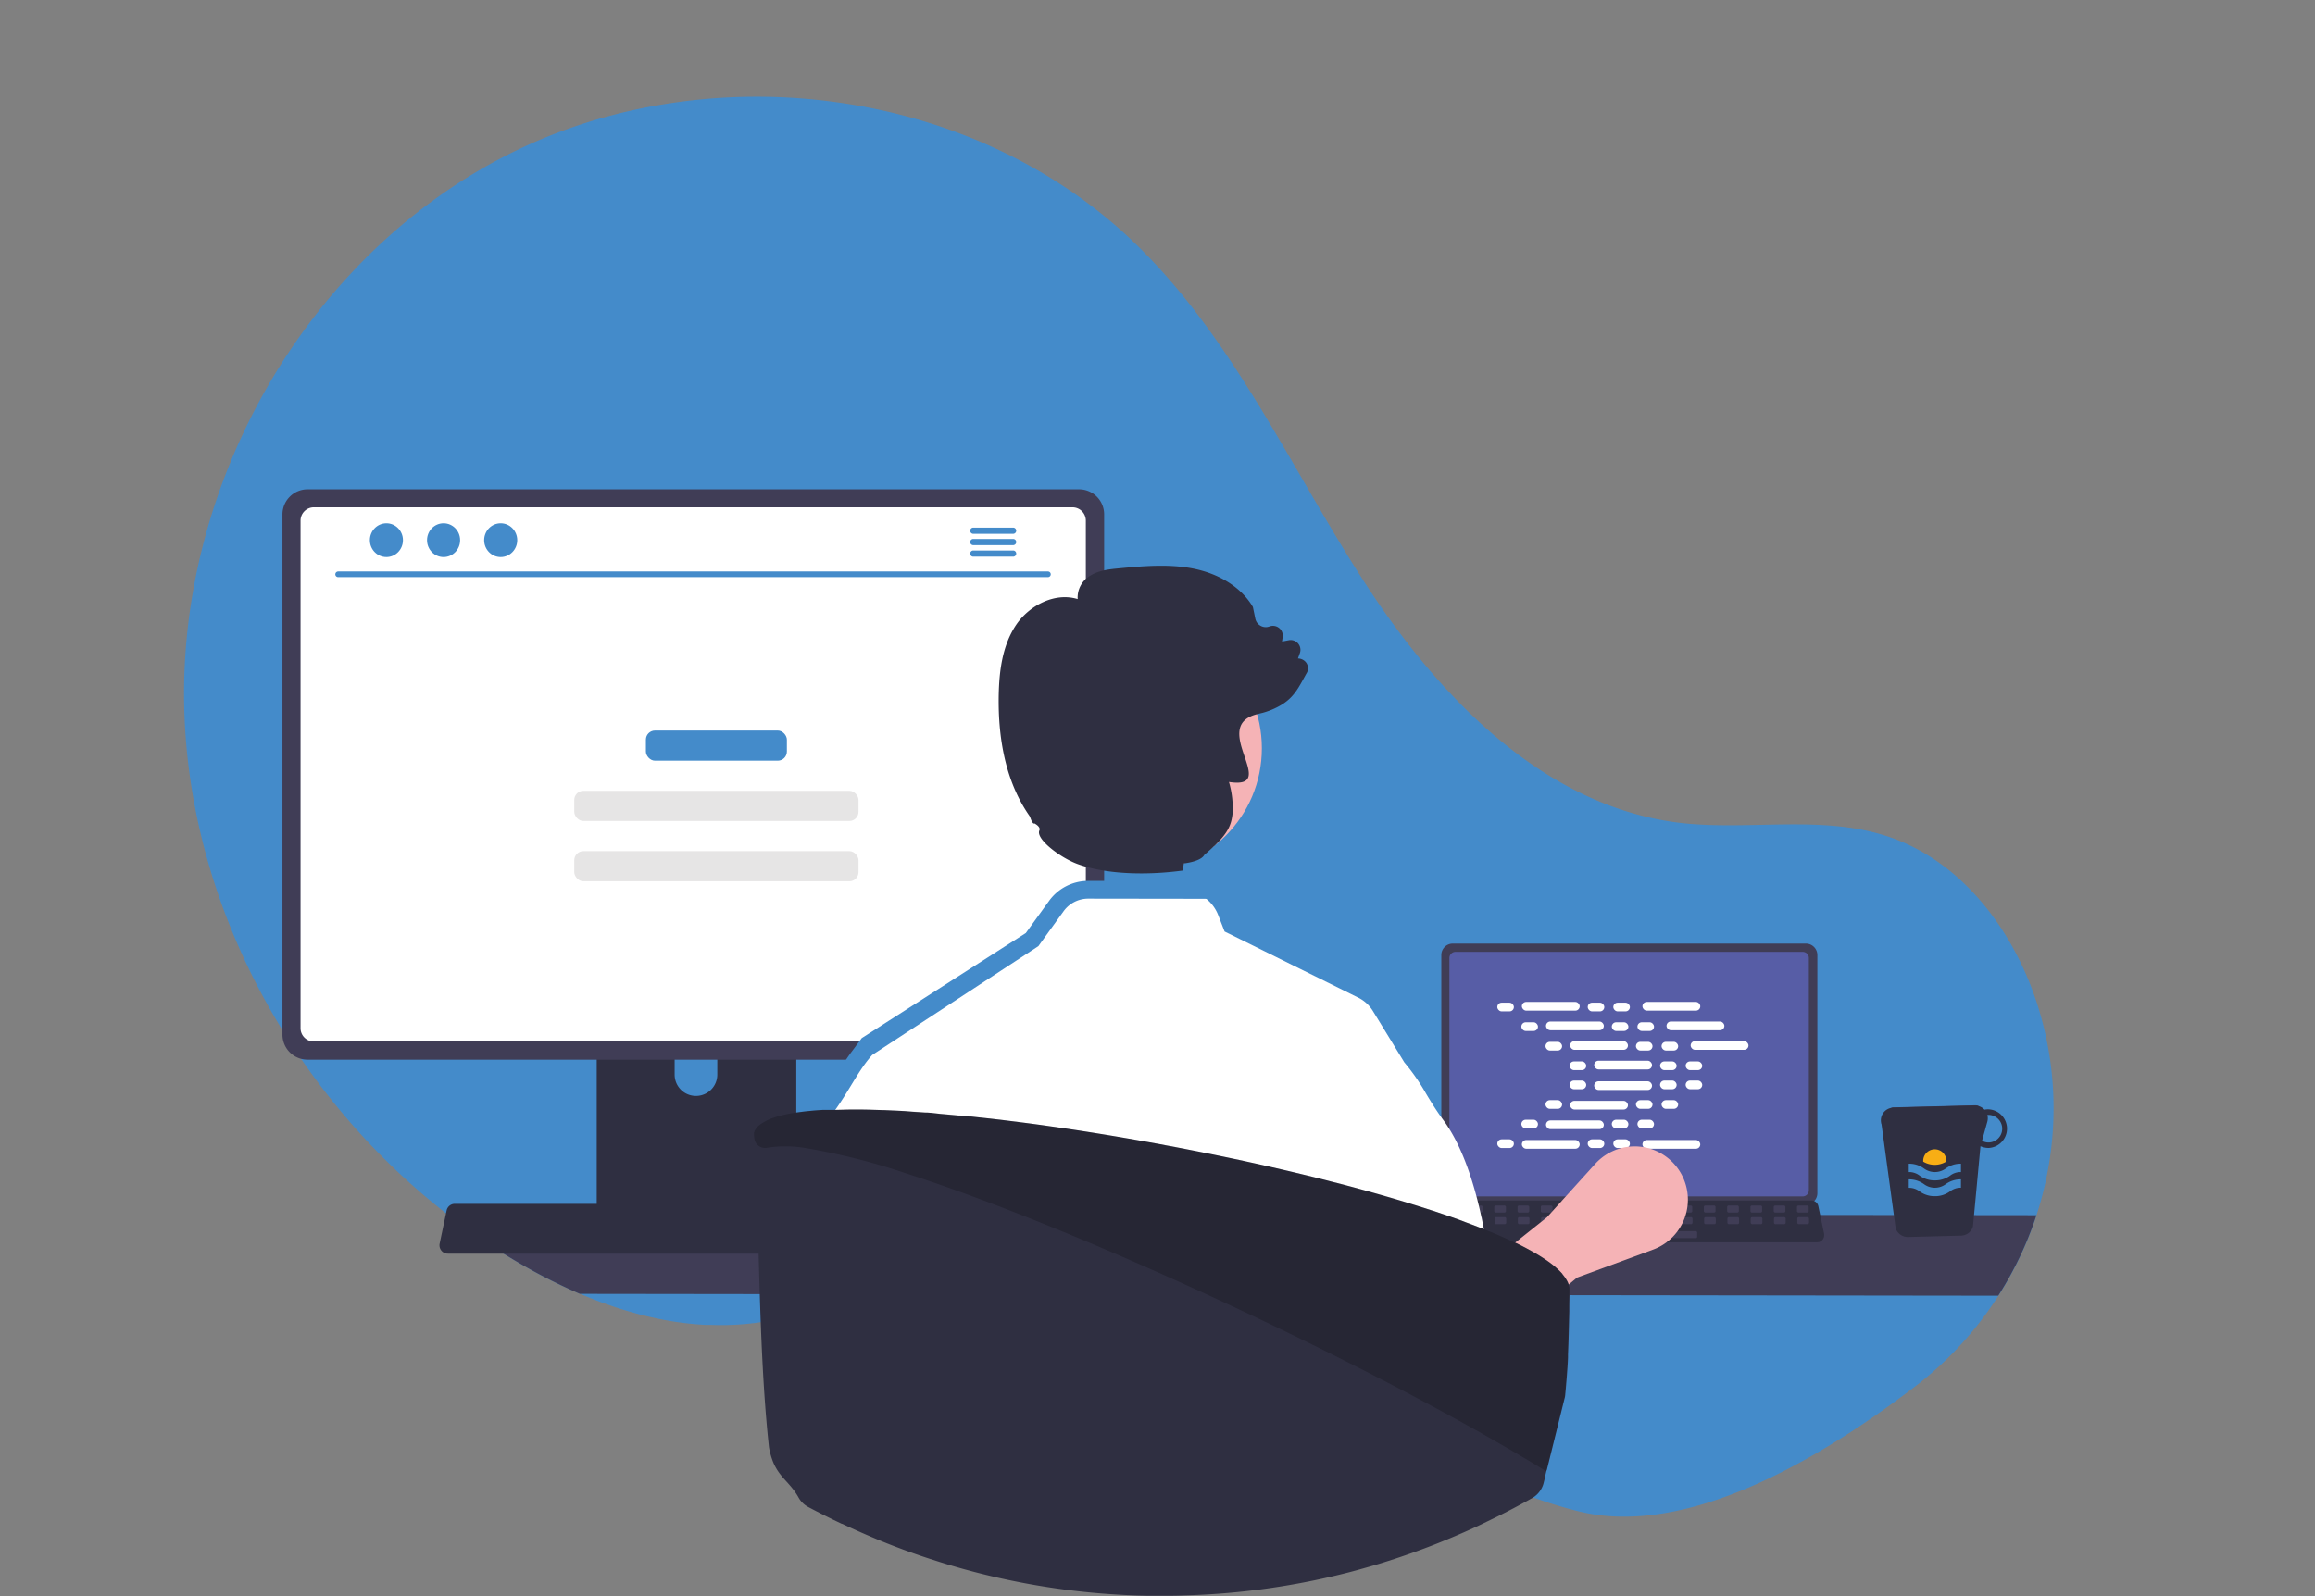 <svg id="Calque_1" data-name="Calque 1" xmlns="http://www.w3.org/2000/svg" viewBox="0 0 522 360"><rect x="0" y="0" width="522" height="360" fill="#808080" stroke="none"/><defs><style>.cls-1{fill:#448bca;}.cls-2{fill:#403d56;}.cls-3{fill:#575da6;}.cls-4{fill:#2f2f41;}.cls-5{fill:#fff;}.cls-6{fill:#f5b3b6;}.cls-7{fill:#e6e5e5;}.cls-8{fill:#f8ae15;}.cls-9{isolation:isolate;opacity:0.2;}</style></defs><path class="cls-1" d="M460.86,231.75c-.19-.76-.38-1.51-.59-2.26-4.93-18-17.13-35.17-34.91-40.93-14.94-4.84-31.24-1.12-46.81-3-30.58-3.78-54.29-28.52-71-54.43s-29.51-54.9-51.67-76.3c-36.54-35.28-96.14-42.88-141.44-19.91S40.31,108.79,41.54,159.56s31.37,99.32,75.15,125.07a124.26,124.26,0,0,0,14.09,7.17h0l.73.3,1.41.59,2.35.92,1.34.48,1.8.63,1.25.41,2,.61,1,.28q1.41.41,2.82.75l1,.24,2.12.46,1,.2c1,.19,2,.36,3,.51l.46.06c.87.12,1.75.23,2.63.32l.95.09c.8.07,1.61.13,2.41.17l.72,0c1,0,2,.06,3,.05h.78l2.39-.09.92-.06c1-.07,2-.16,3-.29h.12c1-.13,2-.28,3-.46,7.1-1.25,14-3.66,20.79-6.11h0c7.51-2.68,15-5.4,22.86-6.66,25.13-4,50.1,7.34,71.84,20.58s42.73,28.94,67.43,35.08c24,6,53.71-11.18,75.74-28C456.41,294,468.3,262.12,460.86,231.75Z"/><path class="cls-2" d="M459.19,274.08a79.28,79.28,0,0,1-8.61,18.16L261.64,292c-14.52-5.94-29.79-9.21-45.12-6.76-7.85,1.26-15.35,4-22.85,6.66l-62.91-.08a125.65,125.65,0,0,1-14.07-7.17,148,148,0,0,1-16.17-11Z"/><path class="cls-2" d="M261.64,292l-68-.1c7.5-2.69,15-5.4,22.85-6.66C231.85,282.77,247.12,286,261.64,292Z"/><path class="cls-2" d="M325,215.4v53.73a2.59,2.59,0,0,0,2.59,2.58h79.61a2.59,2.59,0,0,0,2.59-2.58V215.4a2.59,2.59,0,0,0-2.59-2.58H327.54A2.59,2.59,0,0,0,325,215.4Z"/><path class="cls-3" d="M326.82,216.07v52.39a1.38,1.38,0,0,0,1.38,1.38h78.29a1.38,1.38,0,0,0,1.38-1.38V216.07a1.38,1.38,0,0,0-1.38-1.38H328.2A1.38,1.38,0,0,0,326.82,216.07Z"/><path class="cls-4" d="M323.29,279.6a1.55,1.55,0,0,0,1.22.59h85.25a1.56,1.56,0,0,0,1.56-1.57,1.66,1.66,0,0,0,0-.32L410,272a1.57,1.57,0,0,0-1-1.14,1.5,1.5,0,0,0-.56-.1h-82.6a1.54,1.54,0,0,0-.56.1,1.57,1.57,0,0,0-1,1.14L323,278.3A1.53,1.53,0,0,0,323.29,279.6Z"/><rect class="cls-2" x="405.2" y="271.9" width="2.63" height="1.58" rx="0.31"/><rect class="cls-2" x="399.95" y="271.9" width="2.63" height="1.58" rx="0.31"/><rect class="cls-2" x="394.7" y="271.9" width="2.63" height="1.58" rx="0.31"/><rect class="cls-2" x="389.45" y="271.9" width="2.63" height="1.58" rx="0.31"/><rect class="cls-2" x="384.2" y="271.9" width="2.63" height="1.58" rx="0.31"/><rect class="cls-2" x="378.95" y="271.9" width="2.63" height="1.58" rx="0.31"/><rect class="cls-2" x="373.7" y="271.9" width="2.63" height="1.58" rx="0.31"/><rect class="cls-2" x="368.44" y="271.9" width="2.63" height="1.58" rx="0.31"/><rect class="cls-2" x="363.19" y="271.9" width="2.63" height="1.58" rx="0.31"/><rect class="cls-2" x="357.94" y="271.9" width="2.63" height="1.58" rx="0.31"/><rect class="cls-2" x="352.69" y="271.9" width="2.63" height="1.58" rx="0.31"/><rect class="cls-2" x="347.44" y="271.9" width="2.63" height="1.58" rx="0.31"/><rect class="cls-2" x="342.19" y="271.9" width="2.63" height="1.58" rx="0.31"/><rect class="cls-2" x="336.94" y="271.9" width="2.63" height="1.58" rx="0.31"/><rect class="cls-2" x="331.68" y="271.9" width="2.63" height="1.58" rx="0.31"/><rect class="cls-2" x="326.43" y="271.9" width="2.63" height="1.58" rx="0.31"/><rect class="cls-2" x="405.27" y="274.52" width="2.63" height="1.58" rx="0.31"/><rect class="cls-2" x="400.01" y="274.52" width="2.63" height="1.58" rx="0.31"/><rect class="cls-2" x="394.76" y="274.52" width="2.63" height="1.58" rx="0.31"/><rect class="cls-2" x="389.51" y="274.52" width="2.63" height="1.58" rx="0.31"/><rect class="cls-2" x="384.26" y="274.52" width="2.63" height="1.58" rx="0.31"/><rect class="cls-2" x="379.01" y="274.52" width="2.63" height="1.58" rx="0.31"/><rect class="cls-2" x="373.76" y="274.52" width="2.63" height="1.58" rx="0.31"/><rect class="cls-2" x="368.51" y="274.52" width="2.63" height="1.58" rx="0.31"/><rect class="cls-2" x="363.25" y="274.52" width="2.63" height="1.58" rx="0.31"/><rect class="cls-2" x="358" y="274.52" width="2.63" height="1.58" rx="0.31"/><rect class="cls-2" x="352.75" y="274.52" width="2.63" height="1.58" rx="0.31"/><rect class="cls-2" x="347.5" y="274.52" width="2.63" height="1.58" rx="0.31"/><rect class="cls-2" x="342.25" y="274.52" width="2.63" height="1.58" rx="0.31"/><rect class="cls-2" x="337" y="274.52" width="2.63" height="1.58" rx="0.31"/><rect class="cls-2" x="331.75" y="274.52" width="2.63" height="1.58" rx="0.31"/><rect class="cls-2" x="326.5" y="274.52" width="2.63" height="1.58" rx="0.31"/><rect class="cls-2" x="361.68" y="277.67" width="21.01" height="1.58" rx="0.31"/><rect class="cls-5" x="337.62" y="226.15" width="3.74" height="1.96" rx="0.98"/><rect class="cls-5" x="358.01" y="226.15" width="3.74" height="1.96" rx="0.98"/><rect class="cls-5" x="363.78" y="226.15" width="3.74" height="1.96" rx="0.98"/><rect class="cls-5" x="343.16" y="225.98" width="13.04" height="1.96" rx="0.98"/><rect class="cls-5" x="370.35" y="225.98" width="13.04" height="1.96" rx="0.98"/><rect class="cls-5" x="343.05" y="230.57" width="3.74" height="1.96" rx="0.98"/><rect class="cls-5" x="363.44" y="230.57" width="3.74" height="1.96" rx="0.98"/><rect class="cls-5" x="369.22" y="230.57" width="3.74" height="1.96" rx="0.98"/><rect class="cls-5" x="348.6" y="230.4" width="13.04" height="1.96" rx="0.98"/><rect class="cls-5" x="375.78" y="230.4" width="13.04" height="1.96" rx="0.98"/><rect class="cls-5" x="348.49" y="234.98" width="3.74" height="1.96" rx="0.98"/><rect class="cls-5" x="368.88" y="234.98" width="3.74" height="1.96" rx="0.98"/><rect class="cls-5" x="374.66" y="234.98" width="3.74" height="1.96" rx="0.98"/><rect class="cls-5" x="354.04" y="234.82" width="13.04" height="1.96" rx="0.98"/><rect class="cls-5" x="381.22" y="234.82" width="13.04" height="1.96" rx="0.98"/><rect class="cls-5" x="353.93" y="239.4" width="3.74" height="1.96" rx="0.98"/><rect class="cls-5" x="374.32" y="239.4" width="3.74" height="1.96" rx="0.98"/><rect class="cls-5" x="380.09" y="239.4" width="3.74" height="1.96" rx="0.98"/><rect class="cls-5" x="359.47" y="239.24" width="13.04" height="1.96" rx="0.98"/><rect class="cls-5" x="358.01" y="256.97" width="3.74" height="1.96" rx="0.98"/><rect class="cls-5" x="363.78" y="256.97" width="3.74" height="1.96" rx="0.98"/><rect class="cls-5" x="370.35" y="257.13" width="13.04" height="1.96" rx="0.98"/><rect class="cls-5" x="337.62" y="256.97" width="3.74" height="1.96" rx="0.98"/><rect class="cls-5" x="343.16" y="257.13" width="13.04" height="1.96" rx="0.98"/><rect class="cls-5" x="343.05" y="252.55" width="3.74" height="1.96" rx="0.98"/><rect class="cls-5" x="363.44" y="252.55" width="3.74" height="1.96" rx="0.98"/><rect class="cls-5" x="369.22" y="252.55" width="3.74" height="1.96" rx="0.98"/><rect class="cls-5" x="348.6" y="252.71" width="13.04" height="1.96" rx="0.98"/><rect class="cls-5" x="348.49" y="248.13" width="3.74" height="1.96" rx="0.98"/><rect class="cls-5" x="368.88" y="248.13" width="3.74" height="1.96" rx="0.98"/><rect class="cls-5" x="374.66" y="248.13" width="3.74" height="1.96" rx="0.98"/><rect class="cls-5" x="354.04" y="248.29" width="13.04" height="1.96" rx="0.98"/><rect class="cls-5" x="353.93" y="243.71" width="3.74" height="1.96" rx="0.98"/><rect class="cls-5" x="374.32" y="243.71" width="3.74" height="1.96" rx="0.98"/><rect class="cls-5" x="380.09" y="243.71" width="3.74" height="1.96" rx="0.98"/><rect class="cls-5" x="359.47" y="243.88" width="13.04" height="1.96" rx="0.98"/><path class="cls-6" d="M330.9,308.74l-8.37-13.23,26.27-20.94,10.84-12A12,12,0,0,1,380,266.84h0a12,12,0,0,1-7.25,15l-17.14,6.31Z"/><path class="cls-4" d="M134.55,212.82v64.3h45v-64.3a2.17,2.17,0,0,0-1.53-2.07,2.25,2.25,0,0,0-.64-.1h-40.7a2.17,2.17,0,0,0-2.17,2.17Zm17.57,22.09a4.81,4.81,0,0,1,9.62,0v7.46a4.81,4.81,0,0,1-9.62,0Z"/><path class="cls-2" d="M134.41,275.06v6.2a1.22,1.22,0,0,0,1.21,1.22h42.9a1.21,1.21,0,0,0,1.2-1.22v-6.2Z"/><path class="cls-2" d="M63.69,116V233.35A5.65,5.65,0,0,0,69.33,239h174a5.64,5.64,0,0,0,5.64-5.64V116a5.65,5.65,0,0,0-5.64-5.64h-174A5.66,5.66,0,0,0,63.69,116Z"/><path class="cls-5" d="M67.77,117.42V231.9a3,3,0,0,0,3,3H241.84a3,3,0,0,0,3-3V117.42a3,3,0,0,0-3-3h-171A3,3,0,0,0,67.77,117.42Z"/><path class="cls-4" d="M99.52,282.06a1.84,1.84,0,0,0,1.45.69H202.74a1.87,1.87,0,0,0,1.87-1.87,2.58,2.58,0,0,0,0-.39L203,273a1.87,1.87,0,0,0-1.17-1.36,1.84,1.84,0,0,0-.66-.12H102.54a1.87,1.87,0,0,0-1.83,1.48l-1.58,7.5A1.89,1.89,0,0,0,99.52,282.06Z"/><path class="cls-1" d="M236.29,130.17H76.23a.64.64,0,0,1-.62-.65.65.65,0,0,1,.62-.63H236.29a.64.64,0,0,1,0,1.28Z"/><ellipse class="cls-1" cx="87.13" cy="121.83" rx="3.73" ry="3.81"/><ellipse class="cls-1" cx="100.02" cy="121.83" rx="3.73" ry="3.81"/><ellipse class="cls-1" cx="112.9" cy="121.83" rx="3.73" ry="3.81"/><path class="cls-1" d="M228.53,119h-9.15a.7.7,0,0,0,0,1.39h9.15a.7.7,0,0,0,0-1.39Z"/><path class="cls-1" d="M228.53,121.56h-9.15a.7.7,0,0,0,0,1.39h9.15a.7.7,0,0,0,0-1.39Z"/><path class="cls-1" d="M228.53,124.16h-9.15a.7.7,0,0,0,0,1.39h9.15a.7.7,0,0,0,0-1.39Z"/><rect class="cls-1" x="145.64" y="164.77" width="31.79" height="6.8" rx="2.05"/><rect class="cls-7" x="129.49" y="178.37" width="64.09" height="6.8" rx="2.05"/><rect class="cls-7" x="129.49" y="191.97" width="64.09" height="6.8" rx="2.05"/><path class="cls-5" d="M337.22,297.54H174.44c.9-13.65,2.95-28.34,7.29-39.13a39.46,39.46,0,0,1,4.63-8.63c.14-.2.26-.36.37-.53,1.36-1.9,2.49-3.74,3.57-5.52a54.59,54.59,0,0,1,4.21-6.26l-.26-.83,38.58-24.73,5.46-7.57a8.87,8.87,0,0,1,7.18-3.67l21,.09a8.84,8.84,0,0,1,8.21,5.62l1.45,3.72L306.25,225a8.09,8.09,0,0,1,3.37,3.11h0l6.83,11.16.19.32a46.22,46.22,0,0,1,4.91,7.06c1.2,2,2.43,4,3.92,6C332.68,262.46,335.9,280.37,337.22,297.54Z"/><circle id="a657ec4b-47ce-4d2a-9c58-81a811696ca9" class="cls-6" cx="256.6" cy="168.77" r="27.93"/><path class="cls-4" d="M294.36,149.25a2.4,2.4,0,0,0-1.69-.74l.42-1.17a2.2,2.2,0,0,0-1.3-2.84,2.16,2.16,0,0,0-1.18-.1l-1.53.29.14-1a2.21,2.21,0,0,0-1.87-2.51,2.24,2.24,0,0,0-1.09.11,2.34,2.34,0,0,1-2-.14,2.39,2.39,0,0,1-1.21-1.64l-.53-2.57-.06-.13c-2.59-4.33-7.58-7.48-13.69-8.63-5.43-1-11-.51-16.38,0-2.13.2-4.54.42-6.54,1.65a5.71,5.71,0,0,0-2.85,5.29c-5.3-1.63-11,1.61-13.8,5.7-3.33,4.87-3.88,11-4,15.72-.24,11.28,2.08,20.5,6.89,27.42.35.5.44,1.55,1.14,1.9l-.15-.23c.78.38,1.57,1,1.28,1.68-.85,1.93,4.77,6.2,8.73,7.61,7.23,2.58,16.84,2.36,23.6,1.43l.24-1.6c2.44-.33,4.15-1,4.64-1.95.85-.73,1.58-1.38,2.21-2h0l.05,0c3-2.93,3.76-4.6,4.08-7.14a20.59,20.59,0,0,0-.8-7.29c11.75,1.82-4.63-12.51,6.32-15.28l.38-.1.95-.23a16.87,16.87,0,0,0,4.21-1.8c3.06-1.87,4.07-4.34,5.65-7.12A2.16,2.16,0,0,0,294.36,149.25Z"/><path class="cls-2" d="M426.46,249.87c.39,2.23,4.79,3.81,10.08,3.53,4.87-.22,8.84-1.93,9.57-4a2.6,2.6,0,0,0-.83-.11l-18.37.47A2.32,2.32,0,0,0,426.46,249.87Z"/><path class="cls-4" d="M427.45,277.05a2.91,2.91,0,0,0,2.79,1.95l11.94-.31a2.84,2.84,0,0,0,2.7-2.1l1.69-18.07a4.48,4.48,0,0,0,1.91.39,4.36,4.36,0,0,0-.22-8.71,4.13,4.13,0,0,0-.78.08,3,3,0,0,0-2.2-.94l-18.37.47a2.32,2.32,0,0,0-.45.06,2.87,2.87,0,0,0-2.3,3.34c0,.13.06.26.1.38Zm19.47-19.76,1.2-4.31a2.9,2.9,0,0,0,0-1.52l.17,0a3.11,3.11,0,0,1,.14,6.22A2.88,2.88,0,0,1,446.92,257.29Z"/><path class="cls-1" d="M436.28,266.23a5.69,5.69,0,0,1-3.45-1.09,3.87,3.87,0,0,0-2.43-.79v-1.88a5.62,5.62,0,0,1,3.45,1.09,4.15,4.15,0,0,0,4.87,0,5.62,5.62,0,0,1,3.45-1.09v1.88a3.87,3.87,0,0,0-2.43.79A5.7,5.7,0,0,1,436.28,266.23Z"/><path class="cls-1" d="M436.28,269.79a5.69,5.69,0,0,1-3.45-1.09,3.87,3.87,0,0,0-2.43-.79V266a5.69,5.69,0,0,1,3.45,1.09,4.11,4.11,0,0,0,4.87,0,5.69,5.69,0,0,1,3.45-1.09v1.89a3.87,3.87,0,0,0-2.43.79A5.7,5.7,0,0,1,436.28,269.79Z"/><path class="cls-8" d="M438.87,262a3.25,3.25,0,0,0,0-.33,2.61,2.61,0,0,0-5.21,0,3.25,3.25,0,0,0,0,.33,5,5,0,0,0,5.17,0Z"/><path class="cls-1" d="M180.76,266.35c.79-2.23,1.7-4.61,2.74-7.2a37.51,37.51,0,0,1,4.4-8.21l.42-.58c3.3-4.63,5.39-9.18,8.35-12.42h0l37.47-24.54,5.69-7.88a6.86,6.86,0,0,1,5.55-2.84h0l36.15.05v-4l-36.13-.05h-.05a10.86,10.86,0,0,0-8.79,4.5l-5.25,7.26-37,23.7-2.17,2.93c-1.32,1.74-2.48,3.64-3.69,5.62-1.07,1.76-2.17,3.57-3.45,5.35l-.37.53,0,0,0,0a41,41,0,0,0-4.86,9.06c-1.28,3.16-2.35,6-3.26,8.66Z"/><path class="cls-4" d="M353.82,290a4.36,4.36,0,0,0-.17-.51,5.17,5.17,0,0,0-.34-.71c-.05-.09-.1-.18-.16-.27s-.14-.22-.21-.33l-.19-.26c-.13-.18-.27-.35-.42-.53l0-.05c-.11-.13-.22-.25-.35-.38a.47.47,0,0,0-.1-.1l-.26-.27c-.28-.27-.58-.54-.91-.83l-.28-.25c-.12-.08-.23-.18-.35-.27h0c-.36-.29-.73-.56-1.13-.84l-.35-.24c-.53-.36-1.1-.73-1.7-1.1l-.94-.55-.28-.16-.2-.11-1.29-.71-1.37-.71-1.07-.52-.48-.23-.2-.1-.49-.22-.64-.3-1.32-.59-.68-.29c-.28-.13-.55-.25-.83-.36l-.85-.35-.87-.36-.89-.35L334,277l-.74-.29-2.5-.94L329,275.1l-2.84-1-3-1-3.87-1.23-1.33-.41q-2.7-.84-5.54-1.65c-1.26-.37-2.54-.73-3.83-1.09q-2.91-.81-5.93-1.6l-2.58-.65-.21-.06c-1.18-.31-2.39-.61-3.59-.91l-1.45-.35c-1.78-.43-3.56-.86-5.37-1.28l-2.72-.63c-5.53-1.26-11.2-2.46-16.9-3.59l-2.6-.51-2.18-.42-2.18-.4-1.28-.25-2.83-.51q-5.58-1-11.1-1.89c-3.67-.59-7.32-1.15-10.91-1.65-2.37-.34-4.7-.66-7-.94-.31-.05-.61-.09-.92-.12l-2.42-.3c-.5-.07-1-.12-1.52-.18s-1.32-.16-2-.23l-1.48-.16-.59-.06-1.9-.21-.46,0-2-.2-.21,0-2.14-.2-2.11-.19L210,251l-.93-.07-.56,0-1.25-.09-1.45-.09L204,250.6l-1.93-.1-2.69-.12h-.2l-3-.09c-2.1-.05-4.09-.06-6,0l-1.94.05-.68,0-.67,0-.78,0-.66,0c-2.33.15-4.44.37-6.3.66l-.66.11-.46.09-.31.06c-.84.17-1.61.35-2.32.56a4.21,4.21,0,0,0-.42.12c-.1,0-.18.07-.28.09l-.73.26a11.35,11.35,0,0,0-2,1l-.27.18a5.46,5.46,0,0,0-.71.56,1.29,1.29,0,0,0-.17.16l-.05.05-.08.08-.07.09a.27.27,0,0,0-.07.08l-.09.1-.19.27,0,.07,0,.06-.07.11a1,1,0,0,0,0,.1,2.52,2.52,0,0,0-.15.34c0,.38,0,.76.07,1.15.07,1.17.13,2.39.19,3.67.93,19.61.8,43.36,2.89,64.21l.19,1.84a17,17,0,0,0,1,3.5c1.5,3.46,3.8,4.51,5.65,7.81a5.35,5.35,0,0,0,2.1,2.12q2.73,1.46,5.51,2.81l.25.13,1.89.9.08,0q4.49,2.12,9.09,4,6,2.44,12.23,4.4c.89.29,1.79.56,2.69.84l.59.17a166.87,166.87,0,0,0,42.22,6.78l2.18.05.73,0H262c1.61,0,3.22,0,4.82-.07A166.79,166.79,0,0,0,302,355.17c1.55-.37,3.08-.77,4.61-1.2s2.92-.82,4.37-1.26a171,171,0,0,0,21.78-8.31l.65-.3q2.07-1,4.12-2,3.64-1.81,7.22-3.8l.67-.38a5.43,5.43,0,0,0,2.6-3.25v0l.25-1q.09-.36.15-.72c.08-.38.16-.7.23-1s.11-.35.16-.49l4-16.11a4.54,4.54,0,0,0,.14-.82c.13-1.39.53-5.87.62-8.32,0-.22,0-.44,0-.67.13-3.25.21-6.18.29-9.67,0-.28,0-.55,0-.81,0-1.9.07-3.43.07-4.53A4.59,4.59,0,0,0,353.82,290Z"/><path class="cls-9" d="M348.78,331.45l4-16.33a2.14,2.14,0,0,0,.06-.35c.09-1,.54-5.95.64-8.56l0-.67c.13-3.72.22-7,.28-9.67q0-.42,0-.81c.05-1.9.06-3.44.07-4.54a4,4,0,0,0-.11-.5,3.16,3.16,0,0,0-.17-.52,4.19,4.19,0,0,0-.34-.71l-.15-.27-.22-.32a2.4,2.4,0,0,0-.18-.26c-.14-.18-.27-.36-.42-.53L352,287a.94.94,0,0,0-.1-.1,2.29,2.29,0,0,0-.27-.27c-.27-.28-.57-.55-.9-.83s-.41-.35-.63-.52h0c-.46-.36-.94-.71-1.47-1.08s-1.1-.72-1.71-1.09l-.93-.55-.28-.16c-.48-.28-1-.55-1.49-.82l-1.37-.71-1.55-.75L341,280l-.49-.23-.63-.29-1.33-.59-.67-.3-.84-.36-.84-.35-.88-.35c-.43-.19-.88-.37-1.34-.54l-.74-.29c-.81-.32-1.64-.63-2.49-.95L329,275.1c-.92-.34-1.87-.67-2.84-1l-2.94-1-3.88-1.24-1.33-.4c-1.79-.55-3.64-1.11-5.53-1.66l-3.83-1.08q-2.92-.81-5.94-1.59l-2.57-.67-.21-.05h0l-3.59-.9-1.46-.36q-2.65-.64-5.36-1.27l-2.72-.63c-5.53-1.26-11.2-2.46-16.9-3.59l-2.6-.51-2.18-.42-3.46-.65-2.83-.52q-5.58-1-11.1-1.88c-3.67-.59-7.32-1.14-10.92-1.65-2.36-.34-4.7-.65-7-.95q-5.81-.74-11.27-1.3l-2-.2-.21,0-2.14-.2-2.11-.18L210,251l-1.49-.12-1.24-.08-1.45-.1-1.85-.12-1.93-.1c-.91,0-1.8-.09-2.69-.11h-.19l-3-.09c-2.09-.05-4.09-.06-6,0l-1.95.05-.68,0-.67,0-.77,0-.66,0c-2.33.14-4.45.36-6.31.66l-.65.11-.78.14c-.83.17-1.6.36-2.32.57a3.31,3.31,0,0,0-.42.12l-.27.09-.74.25a12.06,12.06,0,0,0-2,1l-.27.17a6.6,6.6,0,0,0-.72.56l-.16.16s0,0,0,.05l-.08.09a.27.27,0,0,0-.07.08,1.46,1.46,0,0,0-.16.19,2.22,2.22,0,0,0-.19.27.83.83,0,0,0-.08.12l-.06.12a.36.36,0,0,0,0,.09s0,0,0,0a2.92,2.92,0,0,0-.14.31c0,.37,0,.75.07,1.14v0a2.45,2.45,0,0,0,3,2.23,26.79,26.79,0,0,1,9,.16,145.29,145.29,0,0,1,22,5.56c4.13,1.32,8.51,2.83,13.11,4.49,23.81,8.64,53.2,21.59,80.12,34.9.47.22.94.45,1.4.69,11.75,5.83,23,11.72,33.09,17.35.93.52,1.85,1,2.75,1.55,5,2.84,9.76,5.61,14.06,8.26C348.67,331.76,348.73,331.6,348.78,331.45Z"/></svg>